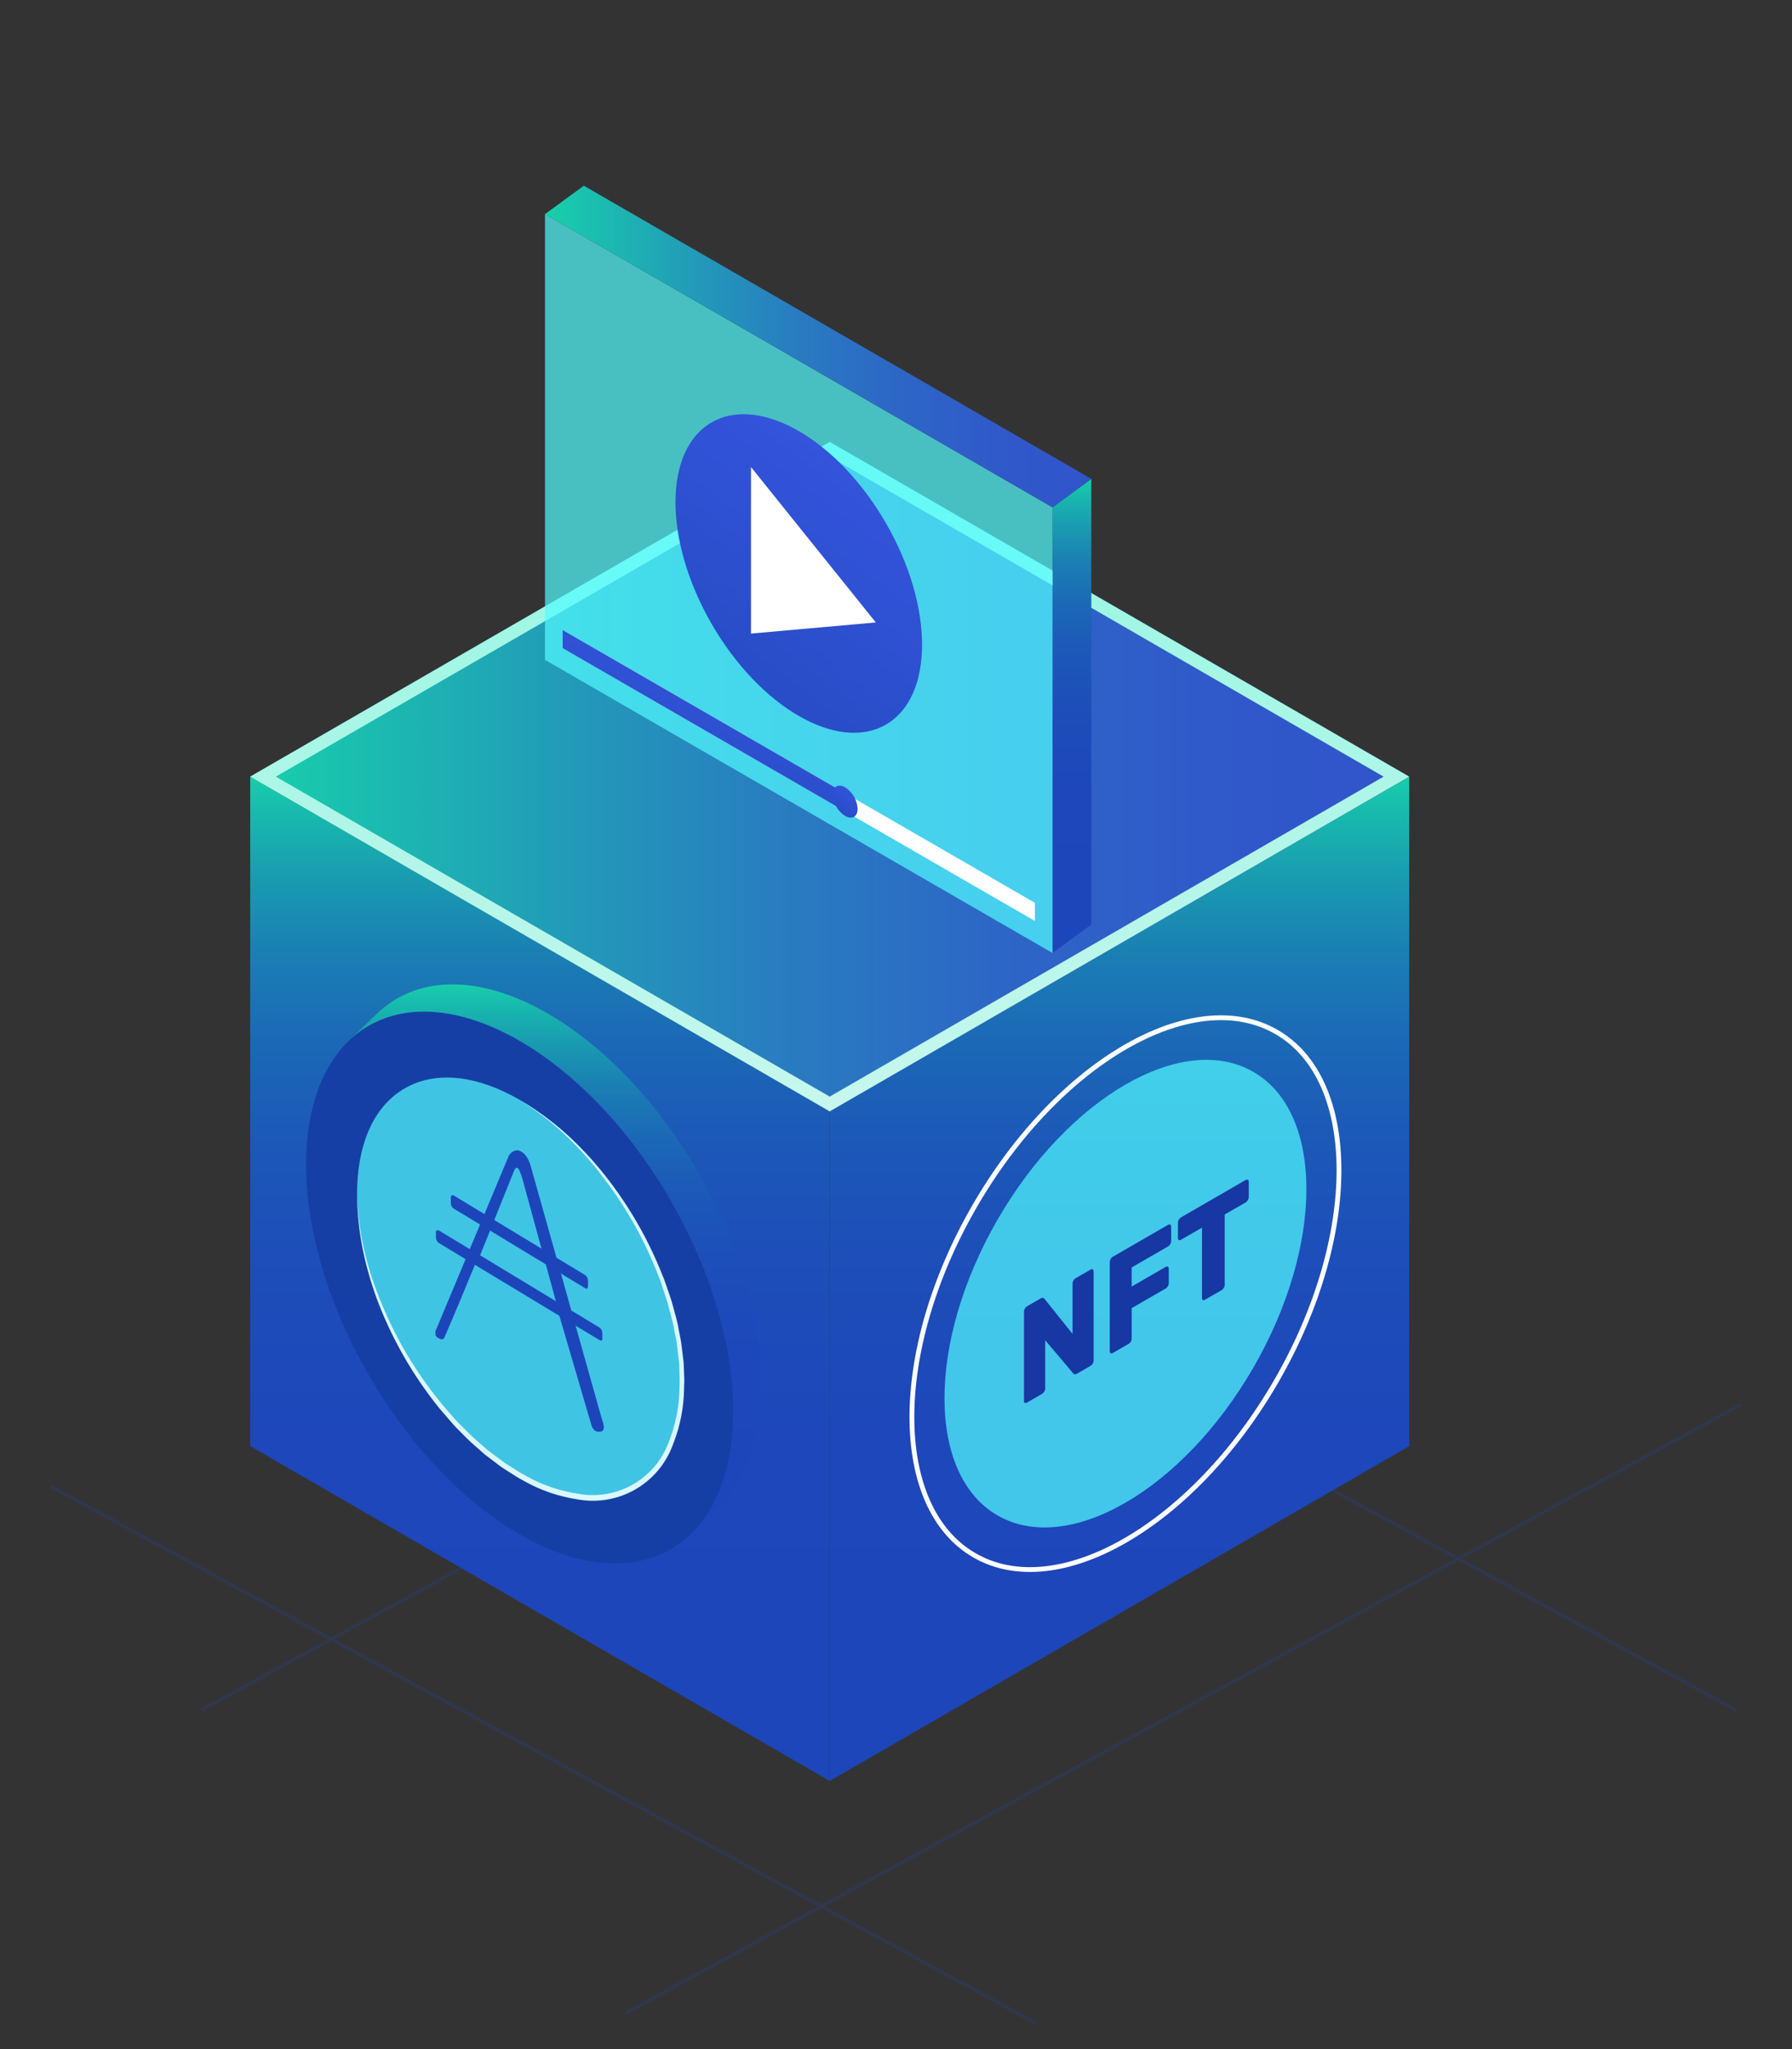 <svg width="280" height="320" viewBox="0 0 280 320" fill="none" xmlns="http://www.w3.org/2000/svg">
<rect x="0" y="0" width="280" height="320" fill="#333333" stroke="none"/>
<g opacity="0.2">
<path d="M97.691 314.428L272 219.352" stroke="#1D45BA" stroke-width="0.5"/>
<path d="M31.453 267.056L194.056 178.366" stroke="#1D45BA" stroke-width="0.5"/>
<path d="M87.58 167L271.202 267.027" stroke="#1D45BA" stroke-width="0.5"/>
<path d="M8 232.15L161.923 316" stroke="#1D45BA" stroke-width="0.5"/>
</g>
<path d="M129.641 278.12L39.094 225.841V121.283L129.641 173.562V278.12Z" fill="url(#paint0_linear_581_62105)"/>
<path d="M220.188 121.283L129.641 173.562V278.12L220.188 225.841V121.283Z" fill="url(#paint1_linear_581_62105)"/>
<path d="M129.641 69.013L220.188 121.283L129.641 173.562L39.094 121.283L129.641 69.013Z" fill="url(#paint2_linear_581_62105)"/>
<path d="M41.094 121.284L129.641 70.168L218.188 121.284L129.641 172.408L41.094 121.284Z" stroke="url(#paint3_linear_581_62105)" stroke-width="2"/>
<path d="M112.509 235.105C116.563 231.067 118.958 224.584 118.958 216.073C118.958 194.792 104.015 168.918 85.6 158.286C74.583 151.922 64.815 152.452 58.742 158.448L54.465 162.571C50.282 166.591 47.81 173.152 47.81 181.816C47.81 203.097 62.745 228.972 81.169 239.612C91.955 245.839 101.543 245.454 107.685 239.8L107.796 239.689L108.078 239.424L112.201 235.43L112.5 235.139L112.509 235.105Z" fill="url(#paint4_linear_581_62105)"/>
<path d="M104.782 241.94C117.812 234.418 117.811 210.022 104.78 187.452C91.749 164.881 70.622 152.683 57.592 160.206C44.562 167.729 44.563 192.124 57.594 214.694C70.625 237.265 91.752 249.463 104.782 241.94Z" fill="#163FA5"/>
<path opacity="0.7" d="M99.146 232.177C109.063 226.452 109.062 207.885 99.144 190.706C89.226 173.528 73.147 164.243 63.23 169.969C53.313 175.694 53.314 194.261 63.232 211.44C73.15 228.618 89.229 237.903 99.146 232.177Z" fill="#52FCFF"/>
<path fill-rule="evenodd" clip-rule="evenodd" d="M87.317 205.194L92.397 222.515C92.569 223.112 92.999 223.795 93.946 223.539C94.635 223.368 94.291 222.259 94.032 221.576L83.011 182.412C82.753 181.388 82.323 180.364 81.461 179.852C80.686 179.34 79.826 179.852 79.481 180.534L68.029 207.924V208.095C68.029 208.607 68.115 208.777 68.632 209.033C68.976 209.204 69.235 209.204 69.407 208.948C70.957 205.364 72.851 200.842 74.315 197.258L87.317 205.194ZM80.256 183.009C80.686 181.814 81.117 182.326 81.634 184.118L86.886 203.316L75.004 196.064L80.256 183.009Z" fill="#1D45BA"/>
<path d="M93.688 209.289L68.546 194.101C68.287 193.931 68.115 193.589 68.115 193.248V192.48C68.115 192.139 68.287 192.053 68.546 192.139L93.688 207.327C93.946 207.497 94.118 207.839 94.118 208.18V208.948C94.205 209.289 93.946 209.46 93.688 209.289Z" fill="#1D45BA"/>
<path d="M91.449 201.183L70.87 188.726C70.612 188.555 70.439 188.214 70.439 187.872V187.019C70.439 186.678 70.612 186.593 70.87 186.678L91.449 199.135C91.707 199.306 91.879 199.647 91.879 199.989V200.757C91.879 201.183 91.707 201.354 91.449 201.183Z" fill="#1D45BA"/>
<path d="M81.186 171.758C83.765 173.272 86.189 175.037 88.422 177.027C90.643 179.036 92.691 181.227 94.546 183.578C98.273 188.293 101.288 193.53 103.493 199.12C103.792 199.804 104.023 200.523 104.271 201.233C104.519 201.943 104.776 202.644 104.981 203.371C105.375 204.817 105.837 206.262 106.068 207.751C106.196 208.486 106.393 209.213 106.47 209.966L106.752 212.207C106.855 212.96 106.837 213.712 106.889 214.465C106.927 215.22 106.927 215.977 106.889 216.732C106.862 219.777 106.268 222.791 105.135 225.619C104.069 228.55 102.006 231.013 99.307 232.577C96.608 234.141 93.445 234.705 90.372 234.172C87.364 233.737 84.463 232.745 81.819 231.247C81.15 230.895 80.502 230.507 79.877 230.084C79.252 229.665 78.585 229.305 77.995 228.843L76.19 227.475C75.575 227.039 75.044 226.5 74.48 226.012C73.316 225.054 72.29 223.951 71.229 222.89C70.707 222.343 70.228 221.761 69.732 221.18C69.236 220.598 68.732 220.059 68.287 219.469C64.55 214.761 61.524 209.531 59.306 203.944C58.213 201.17 57.355 198.309 56.74 195.391C56.128 192.462 55.812 189.479 55.799 186.487C55.873 189.448 56.246 192.393 56.911 195.28C57.598 198.179 58.531 201.015 59.699 203.756C61.981 209.253 65.056 214.385 68.826 218.99C69.279 219.58 69.784 220.127 70.271 220.701C70.759 221.274 71.246 221.813 71.768 222.343C72.837 223.378 73.847 224.464 74.993 225.405C75.557 225.884 76.088 226.406 76.704 226.842L78.483 228.168C79.073 228.621 79.723 228.972 80.339 229.382C80.952 229.791 81.586 230.168 82.238 230.511C84.808 231.953 87.624 232.902 90.543 233.308C93.434 233.794 96.405 233.258 98.944 231.792C101.483 230.327 103.433 228.023 104.46 225.277C105.551 222.555 106.131 219.655 106.17 216.723C106.209 215.985 106.209 215.246 106.17 214.508C106.127 213.772 106.17 213.037 106.051 212.301L105.785 210.094C105.717 209.359 105.52 208.64 105.392 207.905C105.152 206.442 104.716 205.022 104.348 203.628C104.16 202.918 103.895 202.216 103.673 201.507C103.45 200.797 103.228 200.095 102.937 199.411C100.82 193.843 97.898 188.615 94.264 183.895C92.473 181.513 90.485 179.287 88.319 177.24C86.128 175.182 83.738 173.345 81.186 171.758Z" fill="#D9F8FF"/>
<path d="M199.444 215.646C212.475 193.076 212.476 168.68 199.446 161.158C186.416 153.635 165.289 165.833 152.258 188.403C139.227 210.974 139.226 235.369 152.256 242.892C165.286 250.415 186.413 238.217 199.444 215.646Z" stroke="white" stroke-width="0.75" stroke-miterlimit="10"/>
<path opacity="0.7" d="M195.844 213.568C206.886 194.442 206.887 173.77 195.845 167.395C184.803 161.02 166.9 171.356 155.858 190.482C144.816 209.608 144.815 230.28 155.857 236.655C166.899 243.03 184.802 232.694 195.844 213.568Z" fill="#52FCFF"/>
<path d="M170.518 144.386L164.453 148.826V79.226L170.518 74.778V144.386Z" fill="url(#paint5_linear_581_62105)"/>
<path opacity="0.7" d="M164.454 148.826L85.154 103.048V33.439L164.454 79.226V148.826Z" fill="#52FCFF"/>
<path d="M161.7 143.822L87.918 101.226V98.386L161.7 140.991V143.822Z" fill="white"/>
<path d="M132.054 123.875L87.918 98.386V101.226L132.054 126.715V123.875Z" fill="url(#paint6_linear_581_62105)"/>
<path d="M134.003 126.313C134.003 127.553 133.148 128.024 132.053 127.433C131.486 127.065 131.014 126.568 130.677 125.982C130.339 125.396 130.146 124.739 130.111 124.063C130.111 122.823 130.967 122.353 132.053 122.943C132.622 123.31 133.095 123.807 133.434 124.393C133.773 124.979 133.968 125.637 134.003 126.313Z" fill="url(#paint7_linear_581_62105)"/>
<path d="M85.154 33.439L91.219 29L170.518 74.778L164.454 79.226L85.154 33.439Z" fill="url(#paint8_linear_581_62105)"/>
<path d="M138.429 113.152C145.952 108.809 145.953 94.724 138.43 81.694C130.907 68.664 118.709 61.623 111.186 65.966C103.662 70.31 103.662 84.394 111.185 97.424C118.708 110.454 130.905 117.496 138.429 113.152Z" fill="url(#paint9_linear_581_62105)"/>
<path d="M136.844 97.205L117.342 72.939V98.942L136.844 97.205Z" fill="white"/>
<path d="M160.465 219.034C160.341 219.105 160.229 219.119 160.13 219.076C160.043 219.012 160 218.908 160 218.765L160 204.832C160 204.675 160.043 204.521 160.13 204.371C160.217 204.206 160.328 204.085 160.465 204.006L162.566 202.793C162.851 202.628 163.061 202.643 163.198 202.836L167.585 208.31L167.585 200.453C167.585 200.296 167.629 200.142 167.716 199.991C167.802 199.827 167.914 199.705 168.05 199.626L170.411 198.263C170.548 198.185 170.659 198.177 170.746 198.242C170.833 198.292 170.876 198.396 170.876 198.553L170.876 212.464C170.876 212.622 170.833 212.783 170.746 212.947C170.659 213.098 170.548 213.212 170.411 213.291L168.311 214.504C168.025 214.668 167.815 214.654 167.678 214.461L163.309 209.298L163.309 216.855C163.309 217.012 163.26 217.169 163.161 217.327C163.074 217.477 162.962 217.592 162.826 217.67L160.465 219.034Z" fill="#1737A3"/>
<path d="M173.864 211.298C173.74 211.369 173.628 211.383 173.529 211.34C173.443 211.276 173.399 211.172 173.399 211.029L173.399 197.096C173.399 196.939 173.443 196.785 173.529 196.635C173.616 196.47 173.728 196.349 173.864 196.27L182.509 191.279C182.646 191.2 182.757 191.193 182.844 191.257C182.943 191.3 182.993 191.4 182.993 191.558L182.993 193.833C182.993 193.991 182.943 194.148 182.844 194.306C182.757 194.456 182.646 194.57 182.509 194.649L176.82 197.934L176.82 200.918L182.137 197.848C182.274 197.769 182.385 197.762 182.472 197.826C182.571 197.869 182.621 197.969 182.621 198.127L182.621 200.403C182.621 200.56 182.571 200.717 182.472 200.875C182.385 201.025 182.274 201.14 182.137 201.218L176.82 204.288L176.82 209.054C176.82 209.197 176.777 209.351 176.69 209.516C176.603 209.666 176.492 209.78 176.355 209.859L173.864 211.298Z" fill="#1737A3"/>
<path d="M188.293 202.967C188.157 203.046 188.039 203.064 187.94 203.021C187.853 202.971 187.81 202.867 187.81 202.709L187.81 191.718L184.537 193.607C184.401 193.686 184.283 193.703 184.184 193.661C184.097 193.61 184.054 193.507 184.054 193.349L184.054 190.945C184.054 190.787 184.097 190.634 184.184 190.483C184.283 190.312 184.401 190.186 184.537 190.108L194.633 184.279C194.769 184.2 194.881 184.193 194.967 184.258C195.067 184.3 195.116 184.401 195.116 184.558L195.116 186.963C195.116 187.12 195.067 187.277 194.967 187.435C194.881 187.585 194.769 187.7 194.633 187.778L191.361 189.667L191.361 200.659C191.361 200.817 191.311 200.974 191.212 201.131C191.125 201.282 191.014 201.396 190.877 201.475L188.293 202.967Z" fill="#1737A3"/>
<defs>
<linearGradient id="paint0_linear_581_62105" x1="135.484" y1="297.496" x2="135.484" y2="120.456" gradientUnits="userSpaceOnUse">
<stop stop-color="#1D45BA"/>
<stop offset="0.42" stop-color="#1D47BA"/>
<stop offset="0.572" stop-color="#1D4EB9"/>
<stop offset="0.68" stop-color="#1C59B8"/>
<stop offset="0.767" stop-color="#1B6AB6"/>
<stop offset="0.842" stop-color="#1A80B3"/>
<stop offset="0.908" stop-color="#199CB0"/>
<stop offset="0.966" stop-color="#18BBAD"/>
<stop offset="1" stop-color="#17D1AA"/>
</linearGradient>
<linearGradient id="paint1_linear_581_62105" x1="226.031" y1="297.496" x2="226.031" y2="120.456" gradientUnits="userSpaceOnUse">
<stop stop-color="#1D45BA"/>
<stop offset="0.42" stop-color="#1D47BA"/>
<stop offset="0.572" stop-color="#1D4EB9"/>
<stop offset="0.68" stop-color="#1C59B8"/>
<stop offset="0.767" stop-color="#1B6AB6"/>
<stop offset="0.842" stop-color="#1A80B3"/>
<stop offset="0.908" stop-color="#199CB0"/>
<stop offset="0.966" stop-color="#18BBAD"/>
<stop offset="1" stop-color="#17D1AA"/>
</linearGradient>
<linearGradient id="paint2_linear_581_62105" x1="39.094" y1="173.545" x2="220.188" y2="173.545" gradientUnits="userSpaceOnUse">
<stop stop-color="#17D1AA"/>
<stop offset="0.07" stop-color="#1AC2AE"/>
<stop offset="0.27" stop-color="#229BB8"/>
<stop offset="0.46" stop-color="#297CC0"/>
<stop offset="0.65" stop-color="#2D66C6"/>
<stop offset="0.83" stop-color="#3059CA"/>
<stop offset="1" stop-color="#3154CB"/>
</linearGradient>
<linearGradient id="paint3_linear_581_62105" x1="129.641" y1="69.013" x2="129.641" y2="173.562" gradientUnits="userSpaceOnUse">
<stop stop-color="#93F5E1"/>
<stop offset="1" stop-color="#C6F7ED"/>
</linearGradient>
<linearGradient id="paint4_linear_581_62105" x1="123.55" y1="255.334" x2="123.55" y2="153.251" gradientUnits="userSpaceOnUse">
<stop stop-color="#1D45BA"/>
<stop offset="0.42" stop-color="#1D47BA"/>
<stop offset="0.572" stop-color="#1D4EB9"/>
<stop offset="0.68" stop-color="#1C59B8"/>
<stop offset="0.767" stop-color="#1B6AB6"/>
<stop offset="0.842" stop-color="#1A80B3"/>
<stop offset="0.908" stop-color="#199CB0"/>
<stop offset="0.966" stop-color="#18BBAD"/>
<stop offset="1" stop-color="#17D1AA"/>
</linearGradient>
<linearGradient id="paint5_linear_581_62105" x1="170.909" y1="157.973" x2="170.909" y2="74.388" gradientUnits="userSpaceOnUse">
<stop stop-color="#1D45BA"/>
<stop offset="0.42" stop-color="#1D47BA"/>
<stop offset="0.572" stop-color="#1D4EB9"/>
<stop offset="0.68" stop-color="#1C59B8"/>
<stop offset="0.767" stop-color="#1B6AB6"/>
<stop offset="0.842" stop-color="#1A80B3"/>
<stop offset="0.908" stop-color="#199CB0"/>
<stop offset="0.966" stop-color="#18BBAD"/>
<stop offset="1" stop-color="#17D1AA"/>
</linearGradient>
<linearGradient id="paint6_linear_581_62105" x1="134.033" y1="143.868" x2="159.873" y2="74.4" gradientUnits="userSpaceOnUse">
<stop stop-color="#244ABF"/>
<stop offset="1" stop-color="#4760FF"/>
</linearGradient>
<linearGradient id="paint7_linear_581_62105" x1="134.178" y1="130.712" x2="140.857" y2="121.734" gradientUnits="userSpaceOnUse">
<stop stop-color="#244ABF"/>
<stop offset="1" stop-color="#4760FF"/>
</linearGradient>
<linearGradient id="paint8_linear_581_62105" x1="85.154" y1="79.218" x2="170.518" y2="79.218" gradientUnits="userSpaceOnUse">
<stop stop-color="#17D1AA"/>
<stop offset="0.07" stop-color="#1AC2AE"/>
<stop offset="0.27" stop-color="#229BB8"/>
<stop offset="0.46" stop-color="#297CC0"/>
<stop offset="0.65" stop-color="#2D66C6"/>
<stop offset="0.83" stop-color="#3059CA"/>
<stop offset="1" stop-color="#3154CB"/>
</linearGradient>
<linearGradient id="paint9_linear_581_62105" x1="145.799" y1="144.561" x2="212.421" y2="55.535" gradientUnits="userSpaceOnUse">
<stop stop-color="#244ABF"/>
<stop offset="1" stop-color="#4760FF"/>
</linearGradient>
</defs>
</svg>
